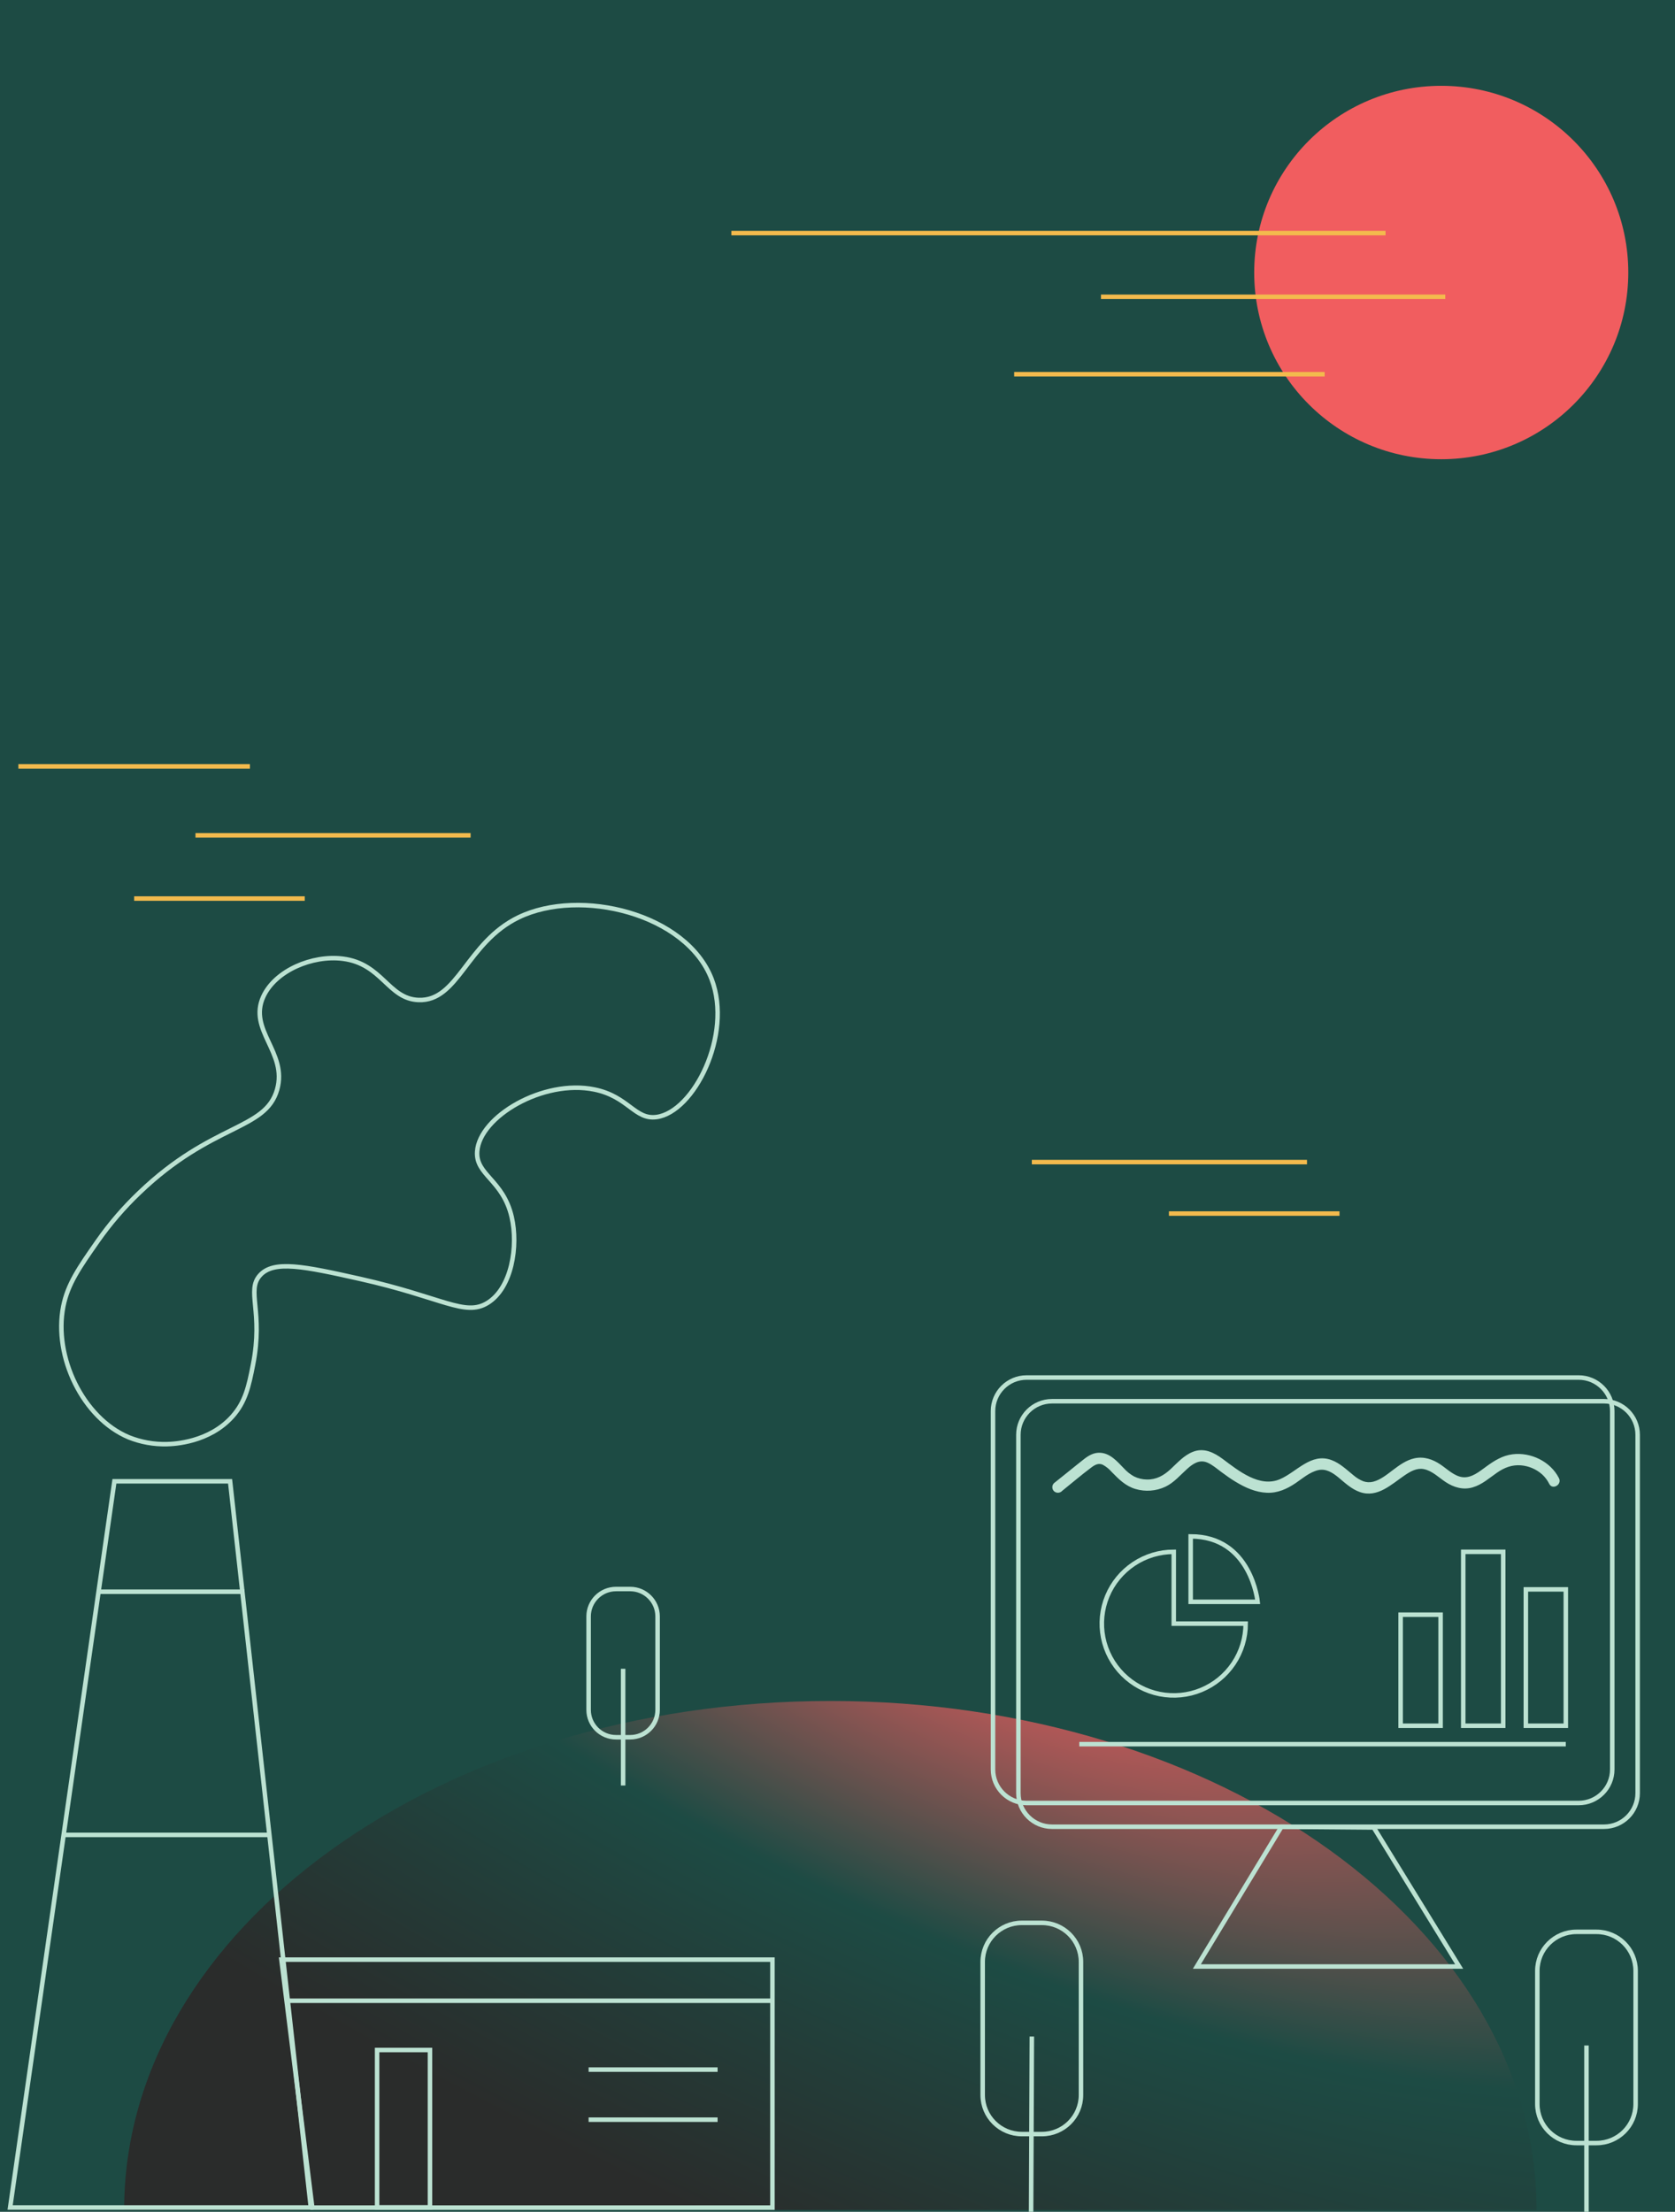 <svg width="744" height="982" viewBox="0 0 744 982" fill="none" xmlns="http://www.w3.org/2000/svg">
<rect width="744" height="982" fill="#1D4B44"/>
<path d="M55.14 981.152C55.14 856.362 195.58 755.199 368.82 755.199C542.06 755.199 682.5 856.362 682.5 981.152" fill="url(#paint0_radial_264_2826)"/>
<path d="M701.19 611.592H456.01C447.759 611.592 441.07 618.266 441.07 626.499V785.591C441.07 793.824 447.759 800.498 456.01 800.498H701.19C709.441 800.498 716.13 793.824 716.13 785.591V626.499C716.13 618.266 709.441 611.592 701.19 611.592Z" stroke="#BCE2D2" stroke-width="2" stroke-miterlimit="10"/>
<path d="M712.47 622.119H467.29C459.039 622.119 452.35 628.793 452.35 637.025V796.118C452.35 804.35 459.039 811.024 467.29 811.024H712.47C720.721 811.024 727.41 804.35 727.41 796.118V637.025C727.41 628.793 720.721 622.119 712.47 622.119Z" stroke="#BCE2D2" stroke-width="2" stroke-miterlimit="10"/>
<path d="M531.62 873.095L569.21 811.024L610.17 811.363L648.13 873.095H531.62Z" stroke="#BCE2D2" stroke-width="2" stroke-miterlimit="10"/>
<path d="M639.88 716.896H622.13V766.195H639.88V716.896Z" stroke="#BCE2D2" stroke-width="2" stroke-miterlimit="10"/>
<path d="M667.69 688.978H649.94V766.195H667.69V688.978Z" stroke="#BCE2D2" stroke-width="2" stroke-miterlimit="10"/>
<path d="M695.5 705.651H677.75V766.195H695.5V705.651Z" stroke="#BCE2D2" stroke-width="2" stroke-miterlimit="10"/>
<path d="M479.39 774.376H695.49" stroke="#BCE2D2" stroke-width="2" stroke-miterlimit="10"/>
<path d="M471.66 662.019C476.05 658.497 480.34 654.815 484.85 651.453C486.44 650.265 487.97 649.527 489.75 650.275C491.271 651.087 492.627 652.173 493.75 653.478C496.92 656.711 499.87 659.744 504.35 661.081C508.75 662.381 513.475 662.026 517.63 660.083C521.39 658.307 524.17 655.005 527.2 652.261C529.81 649.886 532.76 647.851 536.28 649.358C538.61 650.355 540.61 652.161 542.64 653.648C544.67 655.135 546.73 656.641 548.87 657.898C553.07 660.463 557.75 662.558 562.74 662.757C567.46 662.957 571.66 661.061 575.48 658.477C578.63 656.342 581.76 653.558 585.55 652.7C588.9 651.942 591.83 653.768 594.4 655.873C597.4 658.357 600.31 661.151 604.08 662.458C611.82 665.142 618 659.046 623.85 655.065C626.52 653.249 629.31 651.652 632.41 652.251C636.12 652.969 639.06 655.983 642.12 657.998C645.69 660.353 649.83 661.62 654.12 660.363C658.41 659.106 661.52 656.182 665.02 653.788C668.28 651.553 671.56 650.285 675.53 650.575C679.017 650.852 682.32 652.253 684.94 654.566C686.262 655.768 687.347 657.206 688.14 658.806C689.58 661.67 693.9 659.146 692.46 656.282C688.73 648.879 679.96 644.638 671.81 645.676C667.3 646.254 663.7 648.529 660.1 651.163C657.1 653.339 653.66 656.242 649.74 655.843C646 655.454 642.85 652.241 639.85 650.226C636.4 647.891 632.54 646.564 628.37 647.432C624.76 648.19 621.65 650.425 618.76 652.62C615.87 654.815 613.08 657.06 609.9 657.858C608.429 658.224 606.883 658.14 605.46 657.619C603.922 656.982 602.494 656.107 601.23 655.025C598.09 652.49 595.17 649.587 591.3 648.19C582.3 644.947 576.01 653.458 568.61 656.691C559.51 660.682 550.02 652.9 543.18 647.801C539.24 644.878 534.75 642.613 529.83 644.588C525.83 646.175 523 649.447 519.94 652.281C516.88 655.115 513.61 656.96 509.37 656.871C507.379 656.836 505.42 656.356 503.64 655.464C501.922 654.487 500.375 653.237 499.06 651.762C496.17 648.769 493.06 645.137 488.51 644.987C485.86 644.898 483.62 646.165 481.59 647.741C479.37 649.467 477.19 651.253 474.99 653.019L468.14 658.507C467.677 658.979 467.418 659.613 467.418 660.273C467.418 660.933 467.677 661.567 468.14 662.039C468.616 662.494 469.251 662.748 469.91 662.748C470.57 662.748 471.204 662.494 471.68 662.039L471.66 662.019Z" fill="#BCE2D2"/>
<path d="M553.3 720.857C553.3 727.162 551.426 733.326 547.915 738.568C544.404 743.811 539.413 747.897 533.574 750.309C527.736 752.722 521.311 753.353 515.113 752.122C508.915 750.891 503.222 747.854 498.755 743.395C494.287 738.935 491.245 733.254 490.013 727.07C488.781 720.885 489.415 714.475 491.835 708.65C494.255 702.826 498.352 697.848 503.607 694.346C508.862 690.844 515.041 688.976 521.36 688.978V720.857H553.3Z" stroke="#BCE2D2" stroke-width="2" stroke-miterlimit="10"/>
<path d="M528.87 682.124V711.179H558.63C558.63 711.179 555.82 682.124 528.87 682.124Z" stroke="#BCE2D2" stroke-width="2" stroke-miterlimit="10"/>
<path d="M57.2 638.133C36.81 629.602 23.71 602.353 28.1 580.053C30.1 570.076 35.15 562.832 43.42 551.008C48.831 543.289 54.994 536.124 61.82 529.616C94.3 498.456 117.96 501.919 123.1 483.72C127.77 467.167 110.1 457.429 116.97 442.452C122.3 430.878 138.74 423.964 152.2 425.64C169.81 427.825 172.36 443.46 185.9 443.979C203.54 444.657 207.28 418.446 230.33 407.291C257.73 394.031 305 405.645 316.12 434.809C325.48 459.374 308.18 493.727 291.61 495.942C281.97 497.239 279.12 486.803 264.03 483.72C241.23 479.05 213.03 495.772 211.95 511.228C211.21 521.684 223.43 523.76 227.27 540.272C230.27 553.243 227.34 571.871 216.54 578.487C206.45 584.663 196.6 576.012 159.86 567.781C134.99 562.223 121.54 559.38 115.44 566.254C109.34 573.129 117.06 582.218 112.37 605.995C110.52 615.384 109.05 622.398 103.18 628.943C92.9 640.378 77.43 641.106 74.07 641.176C68.298 641.314 62.558 640.278 57.2 638.133V638.133Z" stroke="#BCE2D2" stroke-width="2" stroke-miterlimit="10"/>
<path d="M276.78 792.725V740.902" stroke="#BCE2D2" stroke-width="2" stroke-miterlimit="10"/>
<path d="M279.9 705.491H273.64C266.908 705.491 261.45 710.937 261.45 717.654V759.141C261.45 765.858 266.908 771.303 273.64 771.303H279.9C286.632 771.303 292.09 765.858 292.09 759.141V717.654C292.09 710.937 286.632 705.491 279.9 705.491Z" stroke="#BCE2D2" stroke-width="2" stroke-miterlimit="10"/>
<path d="M457.992 982L458.32 904.165" stroke="#BCE2D2" stroke-width="2" stroke-miterlimit="10"/>
<path d="M462.78 853.708H453.86C444.267 853.708 436.49 861.468 436.49 871.039V930.147C436.49 939.718 444.267 947.478 453.86 947.478H462.78C472.373 947.478 480.15 939.718 480.15 930.147V871.039C480.15 861.468 472.373 853.708 462.78 853.708Z" stroke="#BCE2D2" stroke-width="2" stroke-miterlimit="10"/>
<path d="M704.68 982V908.156" stroke="#BCE2D2" stroke-width="2" stroke-miterlimit="10"/>
<path d="M709.14 857.699H700.22C690.627 857.699 682.85 865.459 682.85 875.03V934.138C682.85 943.709 690.627 951.469 700.22 951.469H709.14C718.733 951.469 726.51 943.709 726.51 934.138V875.03C726.51 865.459 718.733 857.699 709.14 857.699Z" stroke="#BCE2D2" stroke-width="2" stroke-miterlimit="10"/>
<path d="M640.17 203.889C686.054 203.889 723.25 166.776 723.25 120.995C723.25 75.214 686.054 38.101 640.17 38.101C594.286 38.101 557.09 75.214 557.09 120.995C557.09 166.776 594.286 203.889 640.17 203.889Z" fill="#F15D5F"/>
<path d="M324.86 103.484H615.42" stroke="#F3BA4D" stroke-width="2" stroke-miterlimit="10"/>
<path d="M489.03 131.771H641.96" stroke="#F3BA4D" stroke-width="2" stroke-miterlimit="10"/>
<path d="M450.47 166.143H588.39" stroke="#F3BA4D" stroke-width="2" stroke-miterlimit="10"/>
<path d="M111.01 340.252H8.17" stroke="#F3BA4D" stroke-width="2" stroke-miterlimit="10"/>
<path d="M86.82 370.863H209.04" stroke="#F3BA4D" stroke-width="2" stroke-miterlimit="10"/>
<path d="M458.32 515.947H580.54" stroke="#F3BA4D" stroke-width="2" stroke-miterlimit="10"/>
<path d="M135.36 398.94H59.59" stroke="#F3BA4D" stroke-width="2" stroke-miterlimit="10"/>
<path d="M594.98 538.796H519.21" stroke="#F3BA4D" stroke-width="2" stroke-miterlimit="10"/>
<path d="M138.72 980.124H343.1V870.032H138.72H124.99L138.72 980.124Z" stroke="#BCE2D2" stroke-width="2" stroke-miterlimit="10"/>
<path d="M4.5 980.064L50.82 657.659H102.2L138.05 980.064H4.5Z" stroke="#BCE2D2" stroke-width="2" stroke-miterlimit="10"/>
<path d="M28.05 814.656H120.43" stroke="#BCE2D2" stroke-width="2" stroke-miterlimit="10"/>
<path d="M43.71 706.698H108.6" stroke="#BCE2D2" stroke-width="2" stroke-miterlimit="10"/>
<path d="M190.99 910.156H167.5V980.009H190.99V910.156Z" stroke="#BCE2D2" stroke-width="2" stroke-miterlimit="10"/>
<path d="M127.85 888.291H343.1" stroke="#BCE2D2" stroke-width="2" stroke-miterlimit="10"/>
<path d="M261.45 918.862H318.74" stroke="#BCE2D2" stroke-width="2" stroke-miterlimit="10"/>
<path d="M261.45 941.092H318.74" stroke="#BCE2D2" stroke-width="2" stroke-miterlimit="10"/>
<defs>
<radialGradient id="paint0_radial_264_2826" cx="0" cy="0" r="1" gradientUnits="userSpaceOnUse" gradientTransform="translate(435.82 705.122) rotate(114.508) scale(303.746 842.704)">
<stop stop-color="#F15D5F"/>
<stop offset="0.497" stop-color="#1D4B44"/>
<stop offset="1" stop-color="#2A2C2B"/>
</radialGradient>
</defs>
</svg>
